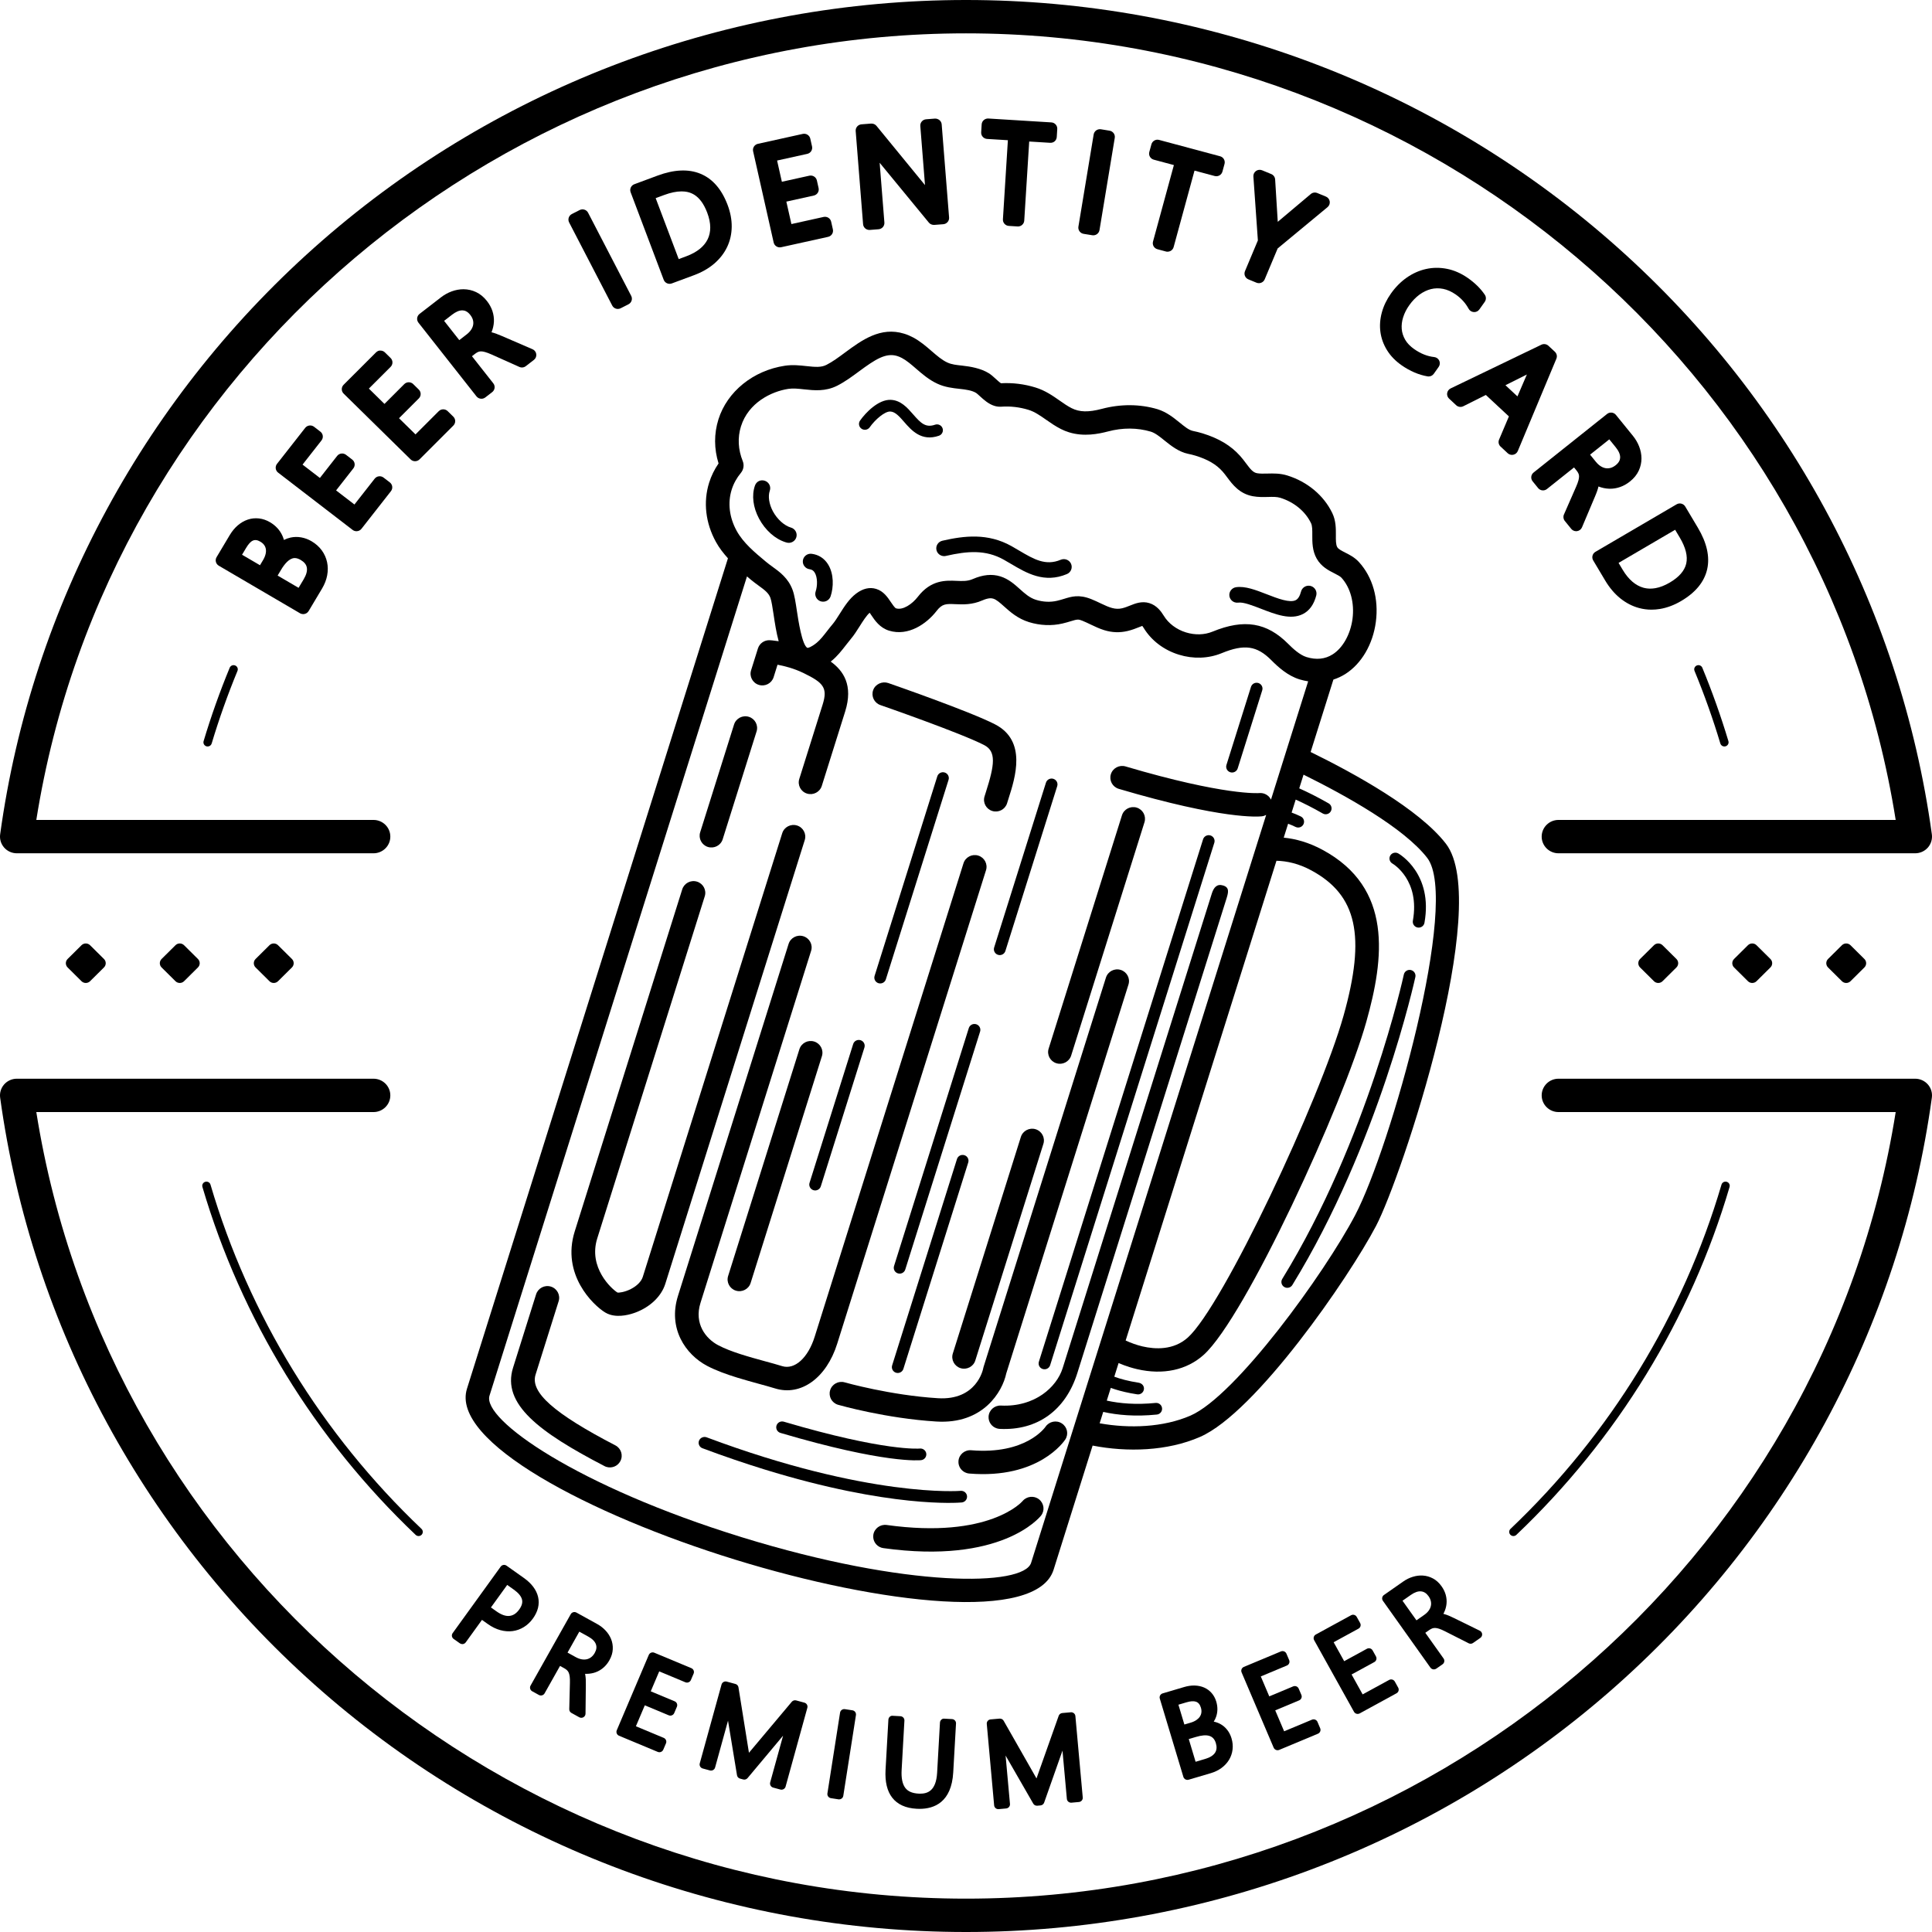 <?xml version="1.0" encoding="utf-8"?>
<!-- Generator: Adobe Illustrator 16.0.0, SVG Export Plug-In . SVG Version: 6.00 Build 0)  -->
<!DOCTYPE svg PUBLIC "-//W3C//DTD SVG 1.1//EN" "http://www.w3.org/Graphics/SVG/1.1/DTD/svg11.dtd">
<svg version="1.1" xmlns="http://www.w3.org/2000/svg" xmlns:xlink="http://www.w3.org/1999/xlink" x="0px" y="0px" width="230px"
	 height="230px" viewBox="0 0 230 230" enable-background="new 0 0 230 230" xml:space="preserve">
<g id="圖層_2">
</g>
<g id="圖層_1">
</g>
<g id="LOGO">
	<g>
		<path d="M54.745,195.634c0.085,0.061,0.188,0.093,0.292,0.093c0.027,0,0.055-0.002,0.082-0.006
			c0.131-0.021,0.249-0.094,0.326-0.201l1.933-2.677l0.695,0.494c0.487,0.346,0.986,0.59,1.481,0.725
			c0.502,0.139,0.995,0.177,1.471,0.115c0.476-0.063,0.927-0.225,1.34-0.479c0.409-0.252,0.77-0.592,1.073-1.011
			c0.297-0.411,0.503-0.837,0.61-1.268c0.107-0.443,0.11-0.882,0.011-1.302c-0.094-0.416-0.29-0.824-0.582-1.214
			c-0.28-0.374-0.655-0.728-1.113-1.052l-2.061-1.462c-0.108-0.077-0.243-0.11-0.373-0.086c-0.131,0.021-0.249,0.094-0.326,0.201
			l-5.716,7.914c-0.161,0.223-0.109,0.533,0.116,0.692L54.745,195.634z M61.161,189.235c0.554,0.394,0.884,0.791,0.982,1.182
			c0.091,0.366-0.018,0.758-0.335,1.195c-0.333,0.462-0.709,0.709-1.15,0.757c-0.458,0.056-0.981-0.134-1.562-0.545l-0.651-0.461
			l1.936-2.681L61.161,189.235z"/>
		<path d="M69.849,199.267c0.373-0.005,0.731-0.068,1.064-0.189c0.333-0.122,0.645-0.306,0.924-0.547
			c0.277-0.239,0.517-0.536,0.713-0.886c0.247-0.441,0.382-0.883,0.399-1.313c0.021-0.427-0.048-0.839-0.208-1.225
			c-0.154-0.371-0.378-0.712-0.667-1.015c-0.279-0.296-0.607-0.549-0.977-0.754l-2.47-1.364c-0.243-0.134-0.547-0.048-0.682,0.192
			l-4.783,8.5c-0.135,0.239-0.049,0.541,0.193,0.675l0.797,0.44c0.116,0.064,0.252,0.081,0.381,0.044
			c0.128-0.037,0.236-0.121,0.3-0.236l1.837-3.265l0.507,0.28c0.139,0.077,0.253,0.16,0.341,0.249
			c0.079,0.079,0.141,0.17,0.188,0.28c0.054,0.124,0.093,0.278,0.115,0.458c0.025,0.207,0.035,0.451,0.026,0.737l-0.077,3.149
			c-0.004,0.184,0.094,0.355,0.257,0.445l0.933,0.516c0.076,0.042,0.16,0.063,0.244,0.063c0.087,0,0.174-0.022,0.251-0.067
			c0.153-0.088,0.248-0.25,0.25-0.424l0.038-3.423c0.005-0.244,0.002-0.464-0.008-0.663c-0.011-0.211-0.034-0.405-0.067-0.58
			c-0.005-0.026-0.011-0.053-0.016-0.079c0.063,0.003,0.127,0.005,0.191,0.005C69.848,199.267,69.848,199.267,69.849,199.267z
			 M69.252,197.538c-0.232-0.041-0.468-0.127-0.702-0.256l-0.986-0.545l1.402-2.493l1.052,0.581
			c0.494,0.272,0.804,0.583,0.924,0.924c0.114,0.322,0.069,0.656-0.138,1.024c-0.12,0.212-0.262,0.383-0.421,0.505
			c-0.163,0.124-0.332,0.207-0.519,0.25C69.672,197.572,69.466,197.574,69.252,197.538z"/>
		<path d="M81.591,200.271c0.253,0.105,0.548-0.012,0.656-0.265l0.326-0.764c0.052-0.121,0.053-0.258,0.003-0.38
			c-0.05-0.123-0.147-0.219-0.27-0.271l-4.414-1.841c-0.253-0.104-0.548,0.013-0.656,0.265l-3.811,8.969
			c-0.107,0.253,0.012,0.544,0.268,0.651l4.613,1.925c0.063,0.026,0.129,0.039,0.194,0.039c0.195,0,0.381-0.113,0.461-0.303
			l0.322-0.756c0.052-0.121,0.053-0.258,0.002-0.38s-0.147-0.219-0.27-0.271l-3.313-1.382l1.06-2.494l2.845,1.188
			c0.123,0.052,0.261,0.052,0.383,0.002c0.124-0.049,0.221-0.146,0.273-0.267l0.319-0.75c0.107-0.253-0.012-0.544-0.267-0.65
			l-2.846-1.188l1.009-2.375L81.591,200.271z"/>
		<path d="M91.738,212.575c0.065,0.114,0.175,0.198,0.303,0.233l0.866,0.234c0.044,0.012,0.088,0.018,0.132,0.018
			c0.22,0,0.422-0.145,0.483-0.366l2.591-9.387c0.035-0.127,0.018-0.263-0.048-0.377c-0.065-0.114-0.175-0.198-0.303-0.233
			l-0.984-0.267c-0.188-0.049-0.392,0.013-0.517,0.161l-5.1,6.072l-1.248-7.791c-0.031-0.193-0.172-0.35-0.362-0.401l-1.038-0.281
			c-0.265-0.071-0.542,0.083-0.616,0.348l-2.592,9.387c-0.035,0.127-0.018,0.263,0.048,0.377s0.175,0.198,0.303,0.232l0.859,0.233
			c0.264,0.07,0.542-0.083,0.615-0.348l1.539-5.575l1.07,6.496c0.032,0.192,0.173,0.348,0.363,0.399l0.376,0.102
			c0.189,0.051,0.392-0.013,0.517-0.162l4.23-5.051l-1.538,5.569C91.655,212.325,91.672,212.461,91.738,212.575z"/>
		<path d="M100.581,203.47c-0.13-0.02-0.266,0.012-0.373,0.09c-0.107,0.077-0.179,0.194-0.2,0.324l-1.506,9.616
			c-0.043,0.271,0.145,0.525,0.418,0.567l0.9,0.139c0.025,0.004,0.051,0.006,0.077,0.006c0.105,0,0.209-0.033,0.295-0.096
			c0.108-0.078,0.179-0.194,0.2-0.324l1.507-9.617c0.042-0.271-0.145-0.525-0.418-0.567L100.581,203.47z"/>
		<path d="M107.668,204.835c0.008-0.132-0.038-0.261-0.126-0.359c-0.088-0.098-0.213-0.158-0.345-0.165l-0.909-0.05
			c-0.281-0.044-0.513,0.194-0.528,0.467l-0.337,5.962c-0.081,1.425,0.187,2.543,0.797,3.323c0.626,0.802,1.6,1.244,2.892,1.315
			c0.123,0.007,0.243,0.011,0.359,0.011c1.717,0,3.807-0.755,4.01-4.349l0.33-5.814c0.008-0.132-0.038-0.261-0.126-0.358
			c-0.089-0.098-0.213-0.158-0.346-0.165l-0.911-0.05c-0.271-0.043-0.513,0.194-0.528,0.467l-0.337,5.976
			c-0.126,2.228-1.216,2.485-2.024,2.485c-0.063,0-0.128-0.001-0.194-0.005c-0.755-0.042-1.274-0.271-1.586-0.7
			c-0.333-0.456-0.475-1.165-0.422-2.109L107.668,204.835z"/>
		<path d="M123.485,214.966l0.389-0.035c0.195-0.018,0.363-0.147,0.428-0.331l2.185-6.194l0.521,5.749
			c0.012,0.131,0.076,0.252,0.178,0.336c0.102,0.084,0.235,0.122,0.366,0.114l0.893-0.081c0.275-0.025,0.478-0.266,0.454-0.539
			l-0.876-9.692c-0.025-0.273-0.268-0.473-0.543-0.45l-1.017,0.09c-0.196,0.018-0.363,0.146-0.428,0.33l-2.642,7.454l-3.913-6.87
			c-0.097-0.168-0.282-0.261-0.48-0.25l-1.072,0.094c-0.132,0.011-0.255,0.075-0.34,0.176c-0.085,0.101-0.126,0.231-0.114,0.363
			l0.877,9.694c0.012,0.131,0.076,0.252,0.178,0.336c0.09,0.075,0.204,0.115,0.321,0.115c0.015,0,0.03-0.001,0.045-0.002l0.887-0.08
			c0.275-0.025,0.479-0.266,0.454-0.539l-0.521-5.759l3.292,5.721C123.102,214.886,123.281,214.979,123.485,214.966z"/>
		<path d="M144.928,203.5c0.003-0.306-0.042-0.62-0.137-0.936c-0.115-0.382-0.296-0.717-0.539-1
			c-0.248-0.287-0.548-0.509-0.892-0.661c-0.337-0.148-0.713-0.23-1.119-0.244c-0.006,0-0.106-0.002-0.111-0.002
			c-0.361,0-0.748,0.06-1.15,0.177l-2.572,0.761c-0.265,0.079-0.416,0.355-0.336,0.618l2.807,9.324
			c0.064,0.216,0.264,0.355,0.48,0.355c0.047,0,0.095-0.007,0.143-0.021l2.632-0.777c0.486-0.144,0.918-0.354,1.286-0.625
			c0.371-0.273,0.671-0.599,0.895-0.966c0.225-0.373,0.366-0.783,0.418-1.218c0.055-0.436,0.013-0.889-0.126-1.351
			c-0.111-0.369-0.277-0.698-0.493-0.976c-0.216-0.282-0.478-0.513-0.778-0.688c-0.254-0.147-0.537-0.253-0.842-0.315
			c0.115-0.178,0.207-0.367,0.276-0.564C144.871,204.108,144.923,203.81,144.928,203.5z M142.333,209.735l-0.813-2.704l0.846-0.25
			c1.335-0.396,2.097-0.203,2.378,0.733c0.137,0.455,0.107,0.826-0.089,1.134c-0.209,0.328-0.606,0.58-1.18,0.748L142.333,209.735z
			 M143.022,203.87c-0.022,0.176-0.081,0.335-0.177,0.484c-0.102,0.155-0.242,0.293-0.419,0.414
			c-0.189,0.129-0.42,0.235-0.687,0.313l-0.742,0.219l-0.709-2.359l0.937-0.277c0.973-0.289,1.509-0.136,1.737,0.619
			C143.025,203.494,143.045,203.691,143.022,203.87z"/>
		<path d="M151.627,208.057c0.081,0.19,0.267,0.304,0.462,0.304c0.065,0,0.131-0.013,0.195-0.039l4.613-1.927
			c0.254-0.106,0.374-0.397,0.267-0.649l-0.321-0.757c-0.051-0.122-0.149-0.218-0.272-0.268c-0.124-0.049-0.262-0.05-0.384,0.002
			l-3.313,1.384l-1.061-2.492l2.846-1.19c0.122-0.051,0.22-0.149,0.27-0.271c0.05-0.122,0.049-0.259-0.003-0.38l-0.321-0.75
			c-0.108-0.252-0.401-0.368-0.656-0.264l-2.845,1.189l-1.01-2.374l3.109-1.299c0.255-0.106,0.375-0.397,0.267-0.649l-0.324-0.763
			c-0.051-0.122-0.15-0.218-0.273-0.268c-0.124-0.049-0.261-0.05-0.384,0.002l-4.412,1.843c-0.122,0.051-0.219,0.148-0.27,0.271
			c-0.05,0.122-0.049,0.259,0.002,0.38L151.627,208.057z"/>
		<path d="M161.488,204.02c0.046,0.012,0.093,0.019,0.139,0.019c0.083,0,0.167-0.021,0.242-0.062l4.384-2.396
			c0.243-0.132,0.331-0.434,0.197-0.674l-0.4-0.719c-0.064-0.115-0.172-0.201-0.299-0.238c-0.128-0.035-0.265-0.02-0.381,0.043
			l-3.149,1.72l-1.318-2.37l2.704-1.477c0.116-0.063,0.202-0.17,0.24-0.297c0.037-0.126,0.021-0.262-0.043-0.377l-0.397-0.714
			c-0.134-0.24-0.439-0.33-0.681-0.195l-2.704,1.477l-1.255-2.256l2.956-1.615c0.117-0.063,0.203-0.17,0.24-0.297
			c0.037-0.126,0.021-0.263-0.043-0.377l-0.404-0.725c-0.133-0.242-0.439-0.33-0.68-0.195l-4.192,2.29
			c-0.117,0.063-0.203,0.17-0.24,0.297c-0.037,0.126-0.021,0.262,0.042,0.377l4.742,8.523
			C161.252,203.897,161.36,203.982,161.488,204.02z"/>
		<path d="M170.53,193.85c0.089-0.031,0.177-0.047,0.334-0.045c0.138,0.006,0.295,0.038,0.466,0.095
			c0.201,0.067,0.427,0.166,0.683,0.295l2.83,1.435c0.166,0.083,0.365,0.072,0.517-0.036l0.874-0.61
			c0.145-0.101,0.225-0.27,0.211-0.444s-0.119-0.33-0.277-0.407l-3.096-1.518c-0.221-0.11-0.423-0.203-0.605-0.277
			c-0.196-0.083-0.385-0.147-0.558-0.193c-0.026-0.007-0.053-0.014-0.08-0.021c0.03-0.055,0.059-0.111,0.085-0.167
			c0.16-0.335,0.258-0.684,0.29-1.031c0.036-0.348,0.004-0.707-0.095-1.068c-0.096-0.348-0.264-0.691-0.499-1.021
			c-0.292-0.41-0.635-0.721-1.021-0.927c-0.383-0.204-0.788-0.32-1.205-0.344c-0.404-0.027-0.813,0.029-1.211,0.155
			c-0.392,0.121-0.765,0.305-1.108,0.546l-2.312,1.615c-0.226,0.157-0.28,0.467-0.121,0.691l5.657,7.955
			c0.097,0.137,0.252,0.21,0.41,0.21c0.1,0,0.2-0.029,0.289-0.09l0.744-0.52c0.109-0.077,0.183-0.192,0.205-0.322
			c0.022-0.129-0.007-0.263-0.084-0.37l-2.173-3.056l0.475-0.332C170.283,193.959,170.41,193.892,170.53,193.85z M168.625,192.897
			l-1.66-2.333l0.985-0.688c0.461-0.322,0.871-0.467,1.24-0.425c0.341,0.038,0.626,0.224,0.872,0.568
			c0.142,0.199,0.235,0.399,0.277,0.598c0.042,0.195,0.043,0.381,0.002,0.568c-0.042,0.192-0.126,0.373-0.256,0.553
			c-0.134,0.185-0.315,0.359-0.538,0.515L168.625,192.897z"/>
		<path d="M36.095,73.11c0.257,0,0.507-0.131,0.647-0.365l1.597-2.677c0.307-0.515,0.512-1.043,0.61-1.57
			c0.101-0.538,0.098-1.065-0.009-1.566c-0.108-0.509-0.321-0.985-0.633-1.415c-0.312-0.425-0.72-0.79-1.216-1.082
			c-0.4-0.235-0.818-0.39-1.238-0.461c-0.43-0.077-0.847-0.066-1.263,0.022c-0.273,0.06-0.538,0.155-0.792,0.285
			c-0.043-0.167-0.1-0.329-0.17-0.486c-0.147-0.332-0.348-0.639-0.597-0.913c-0.248-0.273-0.548-0.514-0.89-0.714
			c-0.418-0.246-0.858-0.397-1.308-0.449c-0.46-0.052-0.91-0.006-1.34,0.14c-0.419,0.141-0.82,0.372-1.191,0.69
			c-0.359,0.307-0.681,0.698-0.956,1.16l-1.562,2.618c-0.102,0.171-0.131,0.374-0.082,0.564c0.05,0.191,0.174,0.356,0.346,0.456
			l9.663,5.658C35.833,73.077,35.965,73.11,36.095,73.11z M36.147,68.972l-0.602,1.008l-2.494-1.46l0.422-0.707
			c0.375-0.629,0.96-1.378,1.613-1.378c0.215,0,0.455,0.076,0.711,0.226c0.424,0.249,0.662,0.542,0.729,0.899
			C36.6,67.951,36.472,68.427,36.147,68.972z M31.645,65.351c0.033,0.184,0.025,0.379-0.024,0.596
			c-0.055,0.236-0.159,0.486-0.312,0.742l-0.358,0.6l-2.136-1.25l0.478-0.801c0.552-0.926,1.018-1.156,1.696-0.755
			c0.195,0.114,0.349,0.248,0.458,0.399C31.548,65.023,31.614,65.176,31.645,65.351z"/>
		<path d="M42.438,63.24c0.224,0,0.446-0.099,0.594-0.288l3.509-4.479c0.122-0.156,0.177-0.354,0.152-0.549
			s-0.127-0.375-0.285-0.496l-0.749-0.575c-0.327-0.251-0.8-0.193-1.054,0.132l-2.41,3.075l-2.183-1.678l2.054-2.624
			c0.122-0.156,0.177-0.354,0.152-0.55s-0.128-0.374-0.285-0.495l-0.742-0.57c-0.328-0.252-0.799-0.193-1.054,0.132l-2.054,2.623
			l-2.065-1.588l2.256-2.879c0.254-0.325,0.195-0.792-0.133-1.044l-0.754-0.581c-0.158-0.122-0.356-0.175-0.555-0.151
			c-0.198,0.024-0.377,0.126-0.5,0.282l-3.355,4.283c-0.123,0.156-0.177,0.354-0.152,0.55s0.127,0.374,0.285,0.495l8.868,6.82
			C42.115,63.189,42.277,63.24,42.438,63.24z"/>
		<path d="M54.191,50.13c-0.001-0.197-0.082-0.386-0.223-0.525l-0.673-0.66c-0.295-0.288-0.77-0.287-1.063,0.005l-2.767,2.765
			l-1.962-1.926l2.358-2.358c0.292-0.292,0.29-0.764-0.004-1.053l-0.667-0.655c-0.141-0.139-0.331-0.216-0.529-0.216
			c-0.001,0-0.002,0-0.003,0c-0.199,0.001-0.39,0.081-0.53,0.22l-2.358,2.358l-1.857-1.825l2.59-2.588
			c0.292-0.292,0.29-0.763-0.004-1.053l-0.678-0.667c-0.141-0.139-0.331-0.216-0.529-0.216c-0.18-0.031-0.393,0.081-0.534,0.22
			l-3.852,3.851c-0.292,0.293-0.29,0.764,0.005,1.053l7.972,7.831c0.14,0.139,0.331,0.216,0.529,0.216c0.001,0,0.002,0,0.003,0
			c0.199-0.001,0.39-0.081,0.53-0.22l4.028-4.027C54.113,50.518,54.192,50.328,54.191,50.13z"/>
		<path d="M58.799,38.295c0.02-0.426-0.041-0.854-0.179-1.273c-0.138-0.414-0.357-0.815-0.654-1.192
			c-0.373-0.474-0.804-0.829-1.282-1.054c-0.471-0.223-0.965-0.338-1.505-0.343c-0.469,0-0.941,0.085-1.403,0.254
			c-0.459,0.169-0.89,0.408-1.282,0.712l-2.549,1.971c-0.157,0.122-0.259,0.3-0.283,0.496c-0.024,0.196,0.03,0.394,0.153,0.549
			l6.905,8.768c0.148,0.189,0.369,0.287,0.593,0.287c0.161,0,0.324-0.052,0.461-0.157l0.821-0.634
			c0.157-0.122,0.259-0.3,0.284-0.496s-0.03-0.394-0.153-0.549l-2.542-3.229l0.383-0.295c0.129-0.1,0.254-0.174,0.373-0.221
			c0.096-0.038,0.2-0.057,0.326-0.059c0.133,0,0.293,0.026,0.479,0.079c0.213,0.059,0.471,0.156,0.767,0.288l3.312,1.483
			c0.255,0.116,0.552,0.08,0.771-0.091l0.963-0.744c0.209-0.162,0.317-0.42,0.284-0.681s-0.202-0.485-0.445-0.589l-3.622-1.565
			c-0.261-0.113-0.5-0.211-0.72-0.29c-0.19-0.068-0.371-0.122-0.542-0.164c0-0.002,0.001-0.004,0.002-0.006
			C58.682,39.139,58.779,38.717,58.799,38.295z M56.33,38.663c-0.033,0.195-0.11,0.384-0.234,0.576
			c-0.134,0.206-0.316,0.4-0.544,0.574l-0.876,0.678l-1.806-2.294l0.943-0.73c0.446-0.343,0.851-0.518,1.202-0.518l0.068,0.002
			c0.217,0.014,0.545,0.084,0.898,0.532c0.158,0.201,0.265,0.403,0.318,0.6C56.352,38.284,56.362,38.474,56.33,38.663z"/>
		<path d="M69.578,24.961c-0.189-0.062-0.397-0.043-0.574,0.046l-0.926,0.473c-0.369,0.189-0.514,0.637-0.324,1.002l5.129,9.892
			c0.091,0.176,0.249,0.309,0.438,0.369c0.075,0.024,0.152,0.036,0.229,0.036c0.119,0,0.237-0.028,0.344-0.083l0.925-0.472
			c0.369-0.188,0.514-0.637,0.324-1.002l-5.129-9.893C69.926,25.154,69.768,25.021,69.578,24.961z"/>
		<path d="M79.715,33.788c0.088,0,0.177-0.016,0.263-0.047l2.632-0.976c0.944-0.349,1.756-0.813,2.416-1.38
			c0.67-0.577,1.188-1.244,1.538-1.981c0.352-0.741,0.535-1.552,0.544-2.409c0.009-0.842-0.157-1.72-0.492-2.606
			c-0.705-1.864-1.789-3.11-3.223-3.702c-1.414-0.586-3.137-0.516-5.114,0.218l-2.764,1.026c-0.389,0.145-0.585,0.573-0.44,0.958
			l3.936,10.416C79.125,33.604,79.411,33.788,79.715,33.788z M80.799,30.846l-2.743-7.258l1.019-0.377
			c0.761-0.282,1.451-0.425,2.052-0.425c0.905,0,2.208,0.263,3.066,2.533c0.238,0.63,0.359,1.222,0.36,1.76
			c0,0.514-0.102,0.986-0.305,1.402c-0.206,0.423-0.518,0.806-0.927,1.14c-0.431,0.351-0.974,0.649-1.615,0.887L80.799,30.846z"/>
		<path d="M96.572,17.992c0.106-0.167,0.143-0.37,0.099-0.563l-0.208-0.924c-0.091-0.4-0.491-0.652-0.897-0.564l-5.34,1.181
			c-0.404,0.09-0.66,0.487-0.569,0.889l2.445,10.855c0.078,0.347,0.388,0.583,0.732,0.583c0.054,0,0.109-0.006,0.164-0.018
			l5.585-1.234c0.405-0.09,0.66-0.487,0.57-0.889l-0.206-0.917c-0.043-0.193-0.162-0.36-0.33-0.466
			c-0.168-0.105-0.371-0.139-0.567-0.099l-3.835,0.848l-0.602-2.672l3.27-0.723c0.405-0.09,0.66-0.488,0.569-0.889l-0.204-0.909
			c-0.043-0.193-0.163-0.36-0.331-0.466c-0.169-0.106-0.372-0.14-0.567-0.099l-3.27,0.723l-0.569-2.528l3.59-0.793
			C96.296,18.276,96.465,18.159,96.572,17.992z"/>
		<path d="M103.703,14.711l-1.147,0.09c-0.414,0.033-0.722,0.392-0.689,0.801l0.881,11.086c0.031,0.391,0.36,0.687,0.748,0.687
			c0.02,0,0.04-0.001,0.06-0.002l1.038-0.081c0.199-0.016,0.383-0.109,0.513-0.259c0.129-0.15,0.193-0.345,0.178-0.542l-0.564-7.115
			l5.858,7.126c0.155,0.189,0.396,0.284,0.64,0.272l1.077-0.082c0.199-0.016,0.384-0.109,0.513-0.259
			c0.13-0.15,0.194-0.345,0.178-0.542l-0.881-11.088c-0.033-0.411-0.404-0.702-0.808-0.685L110.25,14.2
			c-0.199,0.016-0.383,0.108-0.513,0.259c-0.129,0.15-0.193,0.345-0.177,0.542l0.559,7.035l-5.774-7.051
			C104.19,14.794,103.949,14.7,103.703,14.711z"/>
		<path d="M120.097,26.894l1.04,0.065c0.016,0.001,0.032,0.002,0.047,0.002c0.183,0,0.36-0.066,0.497-0.187
			c0.15-0.131,0.241-0.315,0.253-0.512l0.59-9.414l2.485,0.152c0.444,0.028,0.771-0.287,0.796-0.698l0.059-0.942
			c0.025-0.41-0.289-0.763-0.703-0.789l-7.5-0.463c-0.19-0.014-0.394,0.056-0.544,0.186c-0.149,0.131-0.24,0.315-0.252,0.512
			l-0.059,0.943c-0.012,0.198,0.055,0.392,0.187,0.539c0.131,0.148,0.317,0.238,0.517,0.251l2.476,0.152l-0.591,9.413
			C119.369,26.515,119.683,26.869,120.097,26.894z"/>
		<path d="M130.03,28.004c0.041,0.007,0.082,0.01,0.122,0.01c0.362,0,0.68-0.259,0.741-0.625l1.817-10.976
			c0.067-0.405-0.21-0.788-0.619-0.855l-1.027-0.168c-0.195-0.032-0.399,0.016-0.561,0.13c-0.162,0.116-0.271,0.29-0.304,0.485
			l-1.817,10.977c-0.032,0.195,0.015,0.395,0.132,0.555c0.116,0.161,0.292,0.269,0.489,0.301L130.03,28.004z"/>
		<path d="M137.792,29.67l1.005,0.27c0.064,0.018,0.13,0.026,0.196,0.026c0.13,0,0.259-0.034,0.374-0.099
			c0.173-0.098,0.299-0.261,0.351-0.452l2.485-9.104l2.403,0.643c0.192,0.052,0.397,0.025,0.57-0.073
			c0.172-0.099,0.299-0.261,0.351-0.452l0.249-0.913c0.108-0.396-0.128-0.806-0.529-0.913l-7.253-1.944
			c-0.4-0.114-0.813,0.127-0.922,0.524l-0.25,0.913c-0.052,0.191-0.025,0.395,0.074,0.565c0.1,0.171,0.263,0.296,0.456,0.348
			l2.396,0.643l-2.485,9.105C137.155,29.155,137.392,29.564,137.792,29.67z"/>
		<path d="M148.211,32.854c0.076,0.182,0.222,0.328,0.406,0.403l0.961,0.396c0.094,0.039,0.192,0.057,0.288,0.057
			c0.294,0,0.574-0.172,0.694-0.458l1.543-3.676l5.937-4.915c0.202-0.167,0.3-0.426,0.261-0.684
			c-0.04-0.257-0.212-0.475-0.455-0.575l-1.026-0.423c-0.262-0.109-0.56-0.062-0.775,0.12l-3.93,3.308l-0.312-5.043
			c-0.018-0.284-0.197-0.532-0.461-0.642l-1.091-0.45c-0.24-0.1-0.516-0.068-0.727,0.082c-0.212,0.151-0.33,0.399-0.311,0.656
			l0.535,7.612l-1.537,3.661C148.135,32.466,148.135,32.671,148.211,32.854z"/>
		<path d="M167.764,36.343c0.363-0.514,0.775-0.941,1.224-1.271c0.435-0.317,0.896-0.537,1.368-0.656
			c0.465-0.113,0.949-0.124,1.439-0.028c0.499,0.097,1.008,0.325,1.513,0.676c0.646,0.449,1.161,1.02,1.531,1.698
			c0.124,0.227,0.357,0.375,0.617,0.39c0.259,0.021,0.51-0.105,0.66-0.316l0.639-0.902c0.178-0.251,0.182-0.585,0.01-0.841
			c-0.497-0.738-1.182-1.414-2.038-2.009c-0.792-0.549-1.622-0.913-2.468-1.08c-0.85-0.167-1.693-0.16-2.501,0.022
			c-0.808,0.18-1.578,0.524-2.291,1.022c-0.704,0.493-1.333,1.126-1.87,1.883c-0.513,0.724-0.88,1.484-1.091,2.261
			c-0.216,0.787-0.273,1.571-0.172,2.329c0.103,0.763,0.369,1.496,0.792,2.176c0.42,0.68,1.005,1.282,1.737,1.792
			c0.997,0.693,2.033,1.136,3.081,1.317c0.043,0.007,0.087,0.011,0.129,0.011c0.242,0,0.473-0.116,0.615-0.317l0.585-0.826
			c0.152-0.216,0.178-0.495,0.068-0.736c-0.11-0.239-0.34-0.404-0.604-0.432c-0.799-0.083-1.596-0.399-2.37-0.938
			c-0.484-0.337-0.848-0.714-1.082-1.121c-0.239-0.415-0.374-0.833-0.412-1.278c-0.038-0.452,0.018-0.92,0.167-1.393
			C167.195,37.283,167.439,36.801,167.764,36.343z"/>
		<path d="M178.638,53.164l0.844,0.786c0.141,0.131,0.325,0.202,0.515,0.202c0.052,0,0.105-0.006,0.158-0.017
			c0.241-0.051,0.442-0.217,0.536-0.443l4.592-10.987c0.12-0.286,0.048-0.616-0.179-0.827l-0.764-0.712
			c-0.228-0.212-0.564-0.264-0.844-0.128l-10.802,5.203c-0.222,0.107-0.376,0.316-0.414,0.558c-0.038,0.242,0.048,0.486,0.228,0.655
			l0.844,0.786c0.229,0.214,0.571,0.263,0.854,0.121l2.682-1.343l2.743,2.555l-1.17,2.76
			C178.338,52.619,178.41,52.95,178.638,53.164z M181.77,44.583l-1.122,2.607l-1.429-1.331L181.77,44.583z"/>
		<path d="M184.165,58.214l3.221-2.566l0.303,0.372c0.103,0.128,0.18,0.251,0.23,0.37c0.04,0.093,0.061,0.196,0.063,0.309
			c0.003,0.138-0.021,0.3-0.07,0.485c-0.059,0.217-0.153,0.475-0.282,0.767l-1.447,3.303c-0.111,0.254-0.071,0.548,0.104,0.763
			l0.765,0.943c0.144,0.177,0.36,0.278,0.586,0.278c0.035,0,0.07-0.002,0.105-0.008c0.262-0.036,0.486-0.207,0.588-0.45l1.523-3.609
			c0.113-0.26,0.206-0.499,0.283-0.717c0.066-0.189,0.118-0.37,0.158-0.541c0.002,0,0.003,0.001,0.005,0.002
			c0.417,0.162,0.843,0.251,1.267,0.265c0.009,0,0.11,0.002,0.119,0.002c0.391,0,0.783-0.067,1.164-0.198
			c0.416-0.141,0.818-0.366,1.194-0.666c0.47-0.375,0.822-0.807,1.045-1.287c0.216-0.468,0.326-0.959,0.325-1.46
			c-0.003-0.478-0.096-0.956-0.278-1.421c-0.177-0.453-0.424-0.876-0.736-1.26l-2.026-2.497c-0.125-0.154-0.306-0.253-0.504-0.274
			c-0.202-0.021-0.397,0.037-0.552,0.161l-8.747,6.971c-0.323,0.257-0.375,0.726-0.115,1.046l0.653,0.805
			c0.125,0.154,0.306,0.252,0.504,0.274C183.809,58.398,184.01,58.339,184.165,58.214z M191.165,55.739
			c-0.196-0.03-0.393-0.105-0.588-0.226c-0.206-0.126-0.403-0.305-0.585-0.528l-0.697-0.86l2.288-1.821l0.75,0.924
			c0.376,0.463,0.558,0.884,0.54,1.251c-0.011,0.214-0.076,0.541-0.523,0.897c-0.201,0.16-0.405,0.269-0.602,0.324
			C191.546,55.754,191.349,55.768,191.165,55.739z"/>
		<path d="M200.624,60.3c-0.102-0.169-0.267-0.292-0.46-0.342c-0.193-0.049-0.399-0.021-0.569,0.081l-9.664,5.657
			c-0.171,0.1-0.296,0.264-0.346,0.456c-0.049,0.191-0.021,0.394,0.081,0.564l1.43,2.398c0.514,0.861,1.117,1.572,1.794,2.116
			c0.691,0.554,1.443,0.942,2.235,1.154c0.48,0.13,0.979,0.196,1.482,0.196c0.331,0,0.669-0.029,1.008-0.084
			c0.84-0.14,1.682-0.454,2.503-0.936c1.729-1.011,2.777-2.287,3.117-3.792c0.335-1.486-0.039-3.152-1.111-4.949L200.624,60.3z
			 M199.42,63.069l0.553,0.928c0.708,1.188,0.967,2.231,0.768,3.098c-0.196,0.851-0.859,1.613-1.971,2.264
			c-0.584,0.342-1.152,0.564-1.685,0.658c-0.214,0.038-0.426,0.057-0.629,0.057c-0.281,0-0.556-0.037-0.817-0.109
			c-0.456-0.127-0.891-0.365-1.294-0.707c-0.423-0.357-0.814-0.835-1.164-1.42l-0.494-0.827L199.42,63.069z"/>
		<path d="M227.997,128.418h-42.46c-1.106,0-2.003,0.889-2.003,1.985s0.897,1.986,2.003,1.986h40.141
			c-8.504,53.543-55.68,93.64-110.677,93.64S12.827,185.933,4.323,132.389h40.141c1.106,0,2.003-0.889,2.003-1.986
			s-0.897-1.985-2.003-1.985H2.004c-0.579,0-1.129,0.248-1.51,0.68c-0.38,0.432-0.554,1.006-0.476,1.574
			c3.755,27.3,17.378,52.408,38.36,70.701C59.553,219.833,86.765,230,115,230s55.447-10.167,76.622-28.627
			c20.981-18.292,34.604-43.4,38.36-70.701c0.078-0.568-0.095-1.142-0.476-1.574C229.125,128.666,228.575,128.418,227.997,128.418z"
			/>
		<path d="M2.004,101.582h42.46c1.106,0,2.003-0.889,2.003-1.985c0-1.097-0.897-1.986-2.003-1.986H4.323
			C12.827,44.067,60.002,3.971,115,3.971c54.997,0,102.173,40.096,110.677,93.64h-40.141c-1.106,0-2.003,0.889-2.003,1.986
			c0,1.096,0.897,1.985,2.003,1.985h42.46c0.579,0,1.129-0.248,1.51-0.68c0.38-0.432,0.554-1.006,0.476-1.574
			c-3.755-27.3-17.379-52.409-38.36-70.701C170.447,10.167,143.235,0,115,0S59.553,10.167,38.378,28.627
			c-20.981,18.292-34.604,43.4-38.36,70.701c-0.078,0.568,0.095,1.142,0.476,1.574C0.875,101.334,1.425,101.582,2.004,101.582z"/>
		<path d="M9.704,112.525l-1.654,1.639c-0.282,0.278-0.281,0.73,0,1.008l1.654,1.64c0.281,0.278,0.737,0.278,1.018,0l1.654-1.64
			c0.282-0.279,0.282-0.73,0-1.008l-1.654-1.639C10.441,112.247,9.985,112.247,9.704,112.525z"/>
		<path d="M20.892,112.525l-1.655,1.639c-0.281,0.278-0.281,0.73,0,1.008l1.655,1.64c0.281,0.278,0.737,0.278,1.019,0l1.653-1.64
			c0.282-0.279,0.282-0.73,0-1.008l-1.653-1.639C21.629,112.247,21.173,112.247,20.892,112.525z"/>
		<path d="M32.08,112.525l-1.654,1.639c-0.281,0.278-0.281,0.73,0,1.008l1.654,1.64c0.281,0.278,0.737,0.278,1.019,0l1.654-1.64
			c0.281-0.279,0.281-0.73,0-1.008l-1.654-1.639C32.817,112.247,32.361,112.247,32.08,112.525z"/>
		<path d="M196.902,112.525l-1.655,1.639c-0.281,0.278-0.281,0.73,0,1.008l1.655,1.64c0.281,0.278,0.737,0.278,1.018,0l1.654-1.64
			c0.281-0.279,0.281-0.73,0-1.008l-1.654-1.639C197.639,112.247,197.183,112.247,196.902,112.525z"/>
		<path d="M208.089,112.525l-1.653,1.639c-0.282,0.278-0.282,0.73,0,1.008l1.653,1.64c0.282,0.278,0.738,0.278,1.02,0l1.654-1.64
			c0.282-0.279,0.282-0.73,0-1.008l-1.654-1.639C208.827,112.247,208.371,112.247,208.089,112.525z"/>
		<path d="M219.278,112.525l-1.654,1.639c-0.281,0.278-0.28,0.73,0,1.008l1.654,1.64c0.281,0.278,0.737,0.278,1.019,0l1.653-1.64
			c0.282-0.279,0.282-0.73,0-1.008l-1.653-1.639C220.015,112.247,219.559,112.247,219.278,112.525z"/>
		<path d="M24.439,140.69c-0.266,0.078-0.418,0.353-0.341,0.615c4.623,15.711,13.401,30.033,25.386,41.42
			c0.098,0.092,0.222,0.138,0.347,0.138c0.131,0,0.263-0.051,0.361-0.153c0.192-0.198,0.185-0.512-0.015-0.702
			c-11.859-11.266-20.544-25.437-25.118-40.979C24.983,140.765,24.708,140.616,24.439,140.69z"/>
		<path d="M180.169,182.863c0.125,0,0.25-0.045,0.347-0.138c11.985-11.387,20.763-25.709,25.385-41.42
			c0.077-0.263-0.075-0.538-0.341-0.615c-0.269-0.074-0.544,0.075-0.621,0.338c-4.574,15.543-13.259,29.714-25.117,40.979
			c-0.2,0.19-0.207,0.504-0.015,0.702C179.906,182.812,180.038,182.863,180.169,182.863z"/>
		<path d="M202.004,79.222c-0.256,0.104-0.379,0.394-0.274,0.647c1.164,2.818,2.198,5.727,3.072,8.643
			c0.065,0.215,0.265,0.355,0.48,0.355c0.047,0,0.095-0.007,0.143-0.021c0.265-0.079,0.417-0.354,0.337-0.618
			c-0.885-2.948-1.929-5.887-3.105-8.736C202.552,79.24,202.259,79.116,202.004,79.222z"/>
		<path d="M27.344,79.493c-1.177,2.849-2.222,5.788-3.105,8.736c-0.079,0.263,0.072,0.539,0.337,0.618
			c0.048,0.014,0.096,0.021,0.143,0.021c0.216,0,0.416-0.14,0.48-0.355c0.874-2.917,1.908-5.825,3.072-8.643
			c0.105-0.254-0.018-0.544-0.274-0.647C27.744,79.119,27.449,79.239,27.344,79.493z"/>
		<g>
			<path d="M167.957,115.479c-0.382-0.082-0.751,0.16-0.833,0.535c-0.04,0.196-4.286,19.661-14.475,36.24
				c-0.202,0.328-0.096,0.756,0.236,0.958c0.049,0.029,0.1,0.052,0.156,0.069c0.301,0.092,0.639-0.024,0.809-0.304
				c10.308-16.779,14.605-36.477,14.647-36.674C168.576,115.929,168.329,115.558,167.957,115.479z"/>
			<path d="M165.761,102.801c0.135,0.081,3.3,1.982,2.438,6.811c-0.062,0.349,0.149,0.684,0.482,0.787
				c0.028,0.009,0.057,0.016,0.084,0.02c0.383,0.068,0.748-0.184,0.814-0.562c1.04-5.822-2.949-8.162-3.118-8.259
				c-0.334-0.185-0.761-0.075-0.955,0.255C165.315,102.183,165.427,102.608,165.761,102.801z"/>
			<path d="M125.762,126.577c0.737,0.229,1.526-0.179,1.757-0.914l8.729-27.776c0.228-0.734-0.183-1.512-0.924-1.743
				c-0.738-0.225-1.528,0.183-1.757,0.917l-8.729,27.776C124.607,125.569,125.022,126.35,125.762,126.577z"/>
			<path d="M119.792,163.506l14.55-46.299c0.23-0.733-0.184-1.512-0.924-1.741c-0.74-0.229-1.527,0.18-1.758,0.913l-14.575,46.37
				c-0.014,0.05-0.027,0.102-0.035,0.151c-0.03,0.157-0.794,3.837-5.396,3.554c-5.656-0.347-11.042-1.871-11.095-1.887
				c-0.744-0.213-1.523,0.213-1.737,0.952c-0.213,0.728,0.204,1.489,0.93,1.712c0.007,0.003,0.019,0.006,0.028,0.008
				c0.231,0.065,5.726,1.624,11.699,1.991C117.044,169.571,119.332,165.684,119.792,163.506z"/>
			<path d="M114.354,162.876c0.739,0.227,1.526-0.181,1.755-0.917l8.104-25.784c0.23-0.732-0.184-1.513-0.922-1.741
				c-0.739-0.228-1.528,0.181-1.758,0.914l-8.102,25.786C113.198,161.866,113.613,162.647,114.354,162.876z"/>
			<path d="M116.214,121.932c-0.368-0.114-0.764,0.091-0.88,0.457l-8.901,28.33c-0.116,0.369,0.09,0.757,0.459,0.872
				c0.372,0.115,0.765-0.09,0.879-0.458l8.909-28.33C116.793,122.437,116.585,122.048,116.214,121.932z"/>
			<path d="M145.618,105.417c-0.738-0.23-1.123,0.224-1.354,0.958l-17.76,56.509c-0.708,2.255-3.322,4.642-7.342,4.445
				c-0.776-0.038-1.437,0.553-1.474,1.319c-0.031,0.648,0.385,1.213,0.983,1.396c0.11,0.035,0.228,0.057,0.349,0.062
				c4.474,0.219,7.84-2.207,9.237-6.654l17.763-56.51C146.249,106.208,146.362,105.647,145.618,105.417z"/>
			<path d="M87.756,164c0.859,0.267,1.728,0.503,2.553,0.732c0.708,0.193,1.38,0.376,1.967,0.558c3.07,0.947,6.11-1.242,7.392-5.328
				l17.714-56.364c0.23-0.733-0.183-1.512-0.921-1.742c-0.74-0.228-1.529,0.182-1.76,0.915l-17.715,56.365
				c-0.788,2.521-2.384,3.958-3.874,3.498c-0.616-0.19-1.314-0.384-2.054-0.583c-1.895-0.521-4.05-1.11-5.551-1.902
				c-1.469-0.768-2.9-2.552-2.115-5.047l13.168-41.905c0.232-0.731-0.183-1.512-0.922-1.74c-0.74-0.229-1.528,0.18-1.758,0.915
				l-13.17,41.904c-1.211,3.857,0.876,6.963,3.483,8.334C85.247,163.162,86.493,163.61,87.756,164z"/>
			<path d="M95.167,124.906l-8.487,27.001c-0.229,0.733,0.185,1.515,0.925,1.742c0.738,0.228,1.526-0.182,1.756-0.914l8.485-27.001
				c0.231-0.734-0.182-1.514-0.923-1.743C96.185,123.764,95.397,124.173,95.167,124.906z"/>
			<path d="M96.835,141.688c0.37,0.114,0.764-0.091,0.88-0.458l5.193-16.526c0.114-0.366-0.09-0.756-0.46-0.871
				c-0.373-0.114-0.765,0.091-0.879,0.457l-5.195,16.527C96.26,141.182,96.466,141.572,96.835,141.688z"/>
			<path d="M94.881,98.272c-0.74-0.227-1.527,0.181-1.757,0.914l-16.602,52.824c-0.17,0.541-0.683,1.066-1.407,1.439
				c-0.772,0.399-1.471,0.458-1.602,0.427c-0.739-0.446-3.498-2.998-2.411-6.452l12.798-40.724c0.231-0.733-0.183-1.513-0.923-1.743
				c-0.74-0.229-1.526,0.182-1.758,0.915l-12.799,40.723c-1.609,5.123,2.18,8.78,3.634,9.657c0.184,0.112,0.377,0.195,0.577,0.255
				c1.143,0.354,2.452-0.041,3.018-0.253c1.759-0.658,3.086-1.936,3.553-3.417l16.6-52.824C96.034,99.282,95.622,98.5,94.881,98.272
				z"/>
			<path d="M84.276,100.828c0.741,0.227,1.53-0.182,1.758-0.915l4.035-12.837c0.23-0.733-0.184-1.514-0.923-1.741
				c-0.74-0.229-1.527,0.181-1.758,0.914l-4.035,12.837C83.125,99.818,83.536,100.599,84.276,100.828z"/>
			<path d="M73.26,172.069c-7.32-3.803-10.162-6.321-9.503-8.42l2.748-8.742c0.23-0.732-0.183-1.511-0.924-1.74
				c-0.74-0.229-1.526,0.182-1.758,0.914l-2.746,8.745c-1.364,4.334,3.151,7.692,10.878,11.706c0.078,0.042,0.156,0.075,0.237,0.099
				c0.634,0.196,1.339-0.078,1.658-0.683C74.212,173.267,73.946,172.427,73.26,172.069z"/>
			<path d="M126.411,169.456c-0.64-0.424-1.508-0.242-1.938,0.387c-0.095,0.136-2.364,3.341-8.853,2.806
				c-0.772-0.064-1.451,0.504-1.516,1.27c-0.056,0.661,0.363,1.253,0.979,1.442c0.098,0.031,0.198,0.052,0.302,0.06
				c8.27,0.681,11.314-3.868,11.441-4.062C127.241,170.718,127.054,169.874,126.411,169.456z"/>
			<path d="M121.731,178.704c-0.04,0.047-3.934,4.547-16.178,2.841c-0.766-0.106-1.478,0.425-1.587,1.185
				c-0.095,0.685,0.329,1.321,0.972,1.521c0.073,0.021,0.146,0.039,0.225,0.05c14.034,1.955,18.585-3.639,18.774-3.876
				c0.471-0.601,0.355-1.456-0.241-1.931C123.099,178.017,122.216,178.116,121.731,178.704z"/>
			<path d="M104.807,83.937c0.096,0.032,9.511,3.301,12.346,4.757c1.473,0.758,1.257,2.34,0.215,5.604l-0.159,0.506
				c-0.233,0.733,0.182,1.515,0.922,1.741c0.737,0.228,1.525-0.182,1.757-0.913l0.154-0.495c0.834-2.598,2.224-6.948-1.597-8.912
				c-3.007-1.546-12.316-4.777-12.71-4.915c-0.714-0.235-1.533,0.127-1.79,0.853C103.691,82.89,104.075,83.682,104.807,83.937z"/>
			<path d="M93.31,169.249c-0.372-0.11-0.763,0.099-0.872,0.468c-0.112,0.365,0.098,0.75,0.463,0.865
				c0.003,0,0.005,0.002,0.009,0.002c12.474,3.686,16.582,3.262,16.75,3.244c0.385-0.046,0.656-0.39,0.613-0.769
				c-0.045-0.383-0.396-0.655-0.775-0.613C109.458,172.449,105.399,172.824,93.31,169.249z"/>
			<path d="M114.489,178.865c0.381-0.033,0.669-0.369,0.635-0.751c-0.034-0.381-0.371-0.663-0.762-0.632
				c-0.104,0.011-10.927,0.858-30.241-6.373c-0.34-0.13-0.768,0.044-0.906,0.405c-0.137,0.358,0.047,0.761,0.41,0.897
				c2.623,0.979,5.084,1.813,7.388,2.525C105.967,179.552,114.099,178.9,114.489,178.865z"/>
			<path d="M93.529,64.555c0.043,0.014,0.083,0.025,0.125,0.037c0.501,0.136,1.015-0.155,1.151-0.647
				c0.136-0.483-0.145-0.983-0.622-1.132c-0.012-0.002-0.021-0.006-0.031-0.008c-0.769-0.225-1.625-0.975-2.142-1.939
				c-0.461-0.869-0.598-1.783-0.369-2.449c0.169-0.484-0.091-1.013-0.581-1.18c-0.53-0.177-1.021,0.091-1.187,0.576
				c-0.403,1.159-0.225,2.586,0.484,3.918C91.1,63.122,92.278,64.169,93.529,64.555z"/>
			<path d="M96.383,67.766c0.27,0.039,0.452,0.156,0.599,0.389c0.359,0.572,0.344,1.595,0.121,2.254
				c-0.163,0.487,0.102,1.013,0.591,1.175c0.006,0.002,0.012,0.004,0.019,0.005c0.485,0.15,1.003-0.112,1.166-0.591
				c0.366-1.079,0.411-2.681-0.309-3.824c-0.443-0.705-1.112-1.139-1.938-1.244c-0.511-0.068-0.981,0.288-1.051,0.793
				C95.512,67.231,95.874,67.699,96.383,67.766z"/>
			<path d="M147.007,71.708c0.128,0.039,0.265,0.053,0.41,0.033c0.602-0.086,1.719,0.349,2.708,0.732
				c1.732,0.672,3.523,1.367,4.983,0.626c0.778-0.395,1.314-1.141,1.59-2.214c0.122-0.48-0.157-0.968-0.627-1.115
				c-0.019-0.005-0.033-0.011-0.05-0.015c-0.5-0.126-1.007,0.173-1.136,0.669c-0.139,0.537-0.354,0.882-0.633,1.024
				c-0.708,0.359-2.162-0.204-3.445-0.702c-1.318-0.511-2.562-0.994-3.652-0.842c-0.51,0.072-0.868,0.542-0.798,1.046
				C146.41,71.318,146.672,71.604,147.007,71.708z"/>
			<path d="M111.485,65.486c0.078,0.333,0.33,0.582,0.635,0.677c0.153,0.046,0.321,0.058,0.488,0.017
				c2.591-0.593,4.747-0.748,6.882,0.446c0.293,0.165,0.585,0.335,0.871,0.506c1.86,1.098,3.963,2.34,6.651,1.21
				c0.477-0.2,0.698-0.744,0.498-1.214c-0.202-0.471-0.751-0.69-1.229-0.492c-1.811,0.762-3.207-0.06-4.961-1.096
				c-0.302-0.179-0.604-0.358-0.912-0.53c-2.807-1.569-5.611-1.236-8.221-0.637C111.682,64.489,111.369,64.987,111.485,65.486z"/>
			<path d="M102.754,51.131c0.283,0.089,0.604-0.01,0.785-0.266c0.652-0.925,1.79-1.902,2.447-1.876
				c0.577,0.021,1.078,0.583,1.648,1.238c0.869,0.999,2.063,2.367,4.146,1.645c0.366-0.127,0.558-0.521,0.43-0.885
				c-0.127-0.362-0.527-0.554-0.895-0.427c-1.127,0.391-1.701-0.188-2.619-1.244c-0.684-0.781-1.459-1.667-2.655-1.716
				c-1.471-0.057-2.99,1.526-3.655,2.47c-0.221,0.314-0.145,0.749,0.174,0.967C102.62,51.081,102.686,51.113,102.754,51.131z"/>
			<path d="M106.667,163.419c0.371,0.112,0.765-0.091,0.879-0.459l7.72-24.568c0.115-0.367-0.089-0.756-0.459-0.869
				c-0.371-0.115-0.765,0.089-0.881,0.456l-7.719,24.566C106.093,162.913,106.298,163.304,106.667,163.419z"/>
			<path d="M124.139,162.98c0.37,0.114,0.763-0.09,0.878-0.458l19.545-62.192c0.116-0.366-0.09-0.756-0.459-0.872
				c-0.373-0.114-0.766,0.093-0.881,0.459l-19.545,62.191C123.562,162.477,123.766,162.866,124.139,162.98z"/>
			<path d="M146.466,91.935c0.371,0.113,0.764-0.092,0.879-0.458l2.92-9.294c0.117-0.367-0.092-0.757-0.46-0.872
				c-0.369-0.115-0.763,0.092-0.878,0.458l-2.921,9.293C145.889,91.43,146.096,91.822,146.466,91.935z"/>
			<path d="M118.811,113.67c0.371,0.114,0.764-0.091,0.878-0.458l6.17-19.625c0.116-0.367-0.093-0.756-0.464-0.871
				c-0.369-0.112-0.761,0.091-0.877,0.459L118.35,112.8C118.237,113.166,118.441,113.556,118.811,113.67z"/>
			<path d="M111.583,92.42l-7.464,23.756c-0.117,0.367,0.09,0.754,0.46,0.871c0.37,0.115,0.765-0.091,0.879-0.457l7.466-23.756
				c0.113-0.366-0.093-0.757-0.462-0.87C112.091,91.85,111.699,92.055,111.583,92.42z"/>
			<path d="M163.818,145.938c3.027-5.765,13.867-38.311,8.312-45.499c-3.183-4.12-10.869-8.353-16.102-10.914l2.71-8.623
				c0.492-0.16,0.969-0.376,1.421-0.663c1.925-1.221,3.284-3.54,3.633-6.207c0.361-2.733-0.375-5.331-2.018-7.128
				c-0.5-0.545-1.101-0.852-1.631-1.121c-0.435-0.223-0.815-0.413-0.946-0.645c-0.173-0.303-0.169-0.848-0.164-1.424
				c0.003-0.811,0.009-1.728-0.427-2.633c-1.013-2.106-2.97-3.74-5.367-4.48c-0.851-0.263-1.656-0.242-2.366-0.225
				c-0.447,0.011-0.869,0.022-1.228-0.042c-0.486-0.091-0.786-0.48-1.301-1.167c-0.227-0.305-0.459-0.612-0.719-0.9
				c-1.097-1.224-2.516-2.076-4.468-2.68c-0.381-0.116-0.766-0.209-1.147-0.287c-0.494-0.103-1.014-0.539-1.595-1.008
				c-0.718-0.58-1.533-1.243-2.626-1.581c-2.09-0.618-4.376-0.632-6.612-0.039c-1.603,0.422-2.66,0.397-3.604-0.081
				c-0.482-0.243-0.942-0.564-1.429-0.906c-0.804-0.563-1.713-1.199-2.863-1.552c-1.344-0.416-2.728-0.585-4.118-0.508
				c-0.167-0.106-0.447-0.361-0.622-0.521c-0.275-0.251-0.53-0.487-0.823-0.67c-0.947-0.59-2.19-0.802-3.185-0.91
				c-0.651-0.072-1.228-0.124-1.751-0.367c-0.643-0.295-1.241-0.813-1.876-1.361c-0.661-0.574-1.347-1.167-2.195-1.622
				c-0.352-0.187-0.71-0.34-1.069-0.449c-2.821-0.873-5.061,0.782-7.036,2.238c-0.77,0.572-1.496,1.107-2.212,1.47
				c-0.629,0.322-1.32,0.268-2.394,0.149c-0.768-0.083-1.64-0.181-2.56-0.043c-3.764,0.564-6.87,3.07-7.912,6.386
				c-0.535,1.704-0.528,3.501,0.015,5.247c-0.491,0.712-0.867,1.479-1.121,2.286c-0.72,2.298-0.434,4.806,0.811,7.063
				c0.397,0.723,0.897,1.353,1.427,1.943l-31.068,98.856c-1.975,6.282,14.559,14.991,31.911,20.346
				c17.353,5.354,35.95,7.488,37.925,1.204l4.645-14.778c4.12,0.803,8.89,0.671,12.786-1.031
				C149.501,168.171,160.563,152.142,163.818,145.938z M87.106,58.288c0.224-0.714,0.593-1.386,1.097-1.995
				c0.324-0.394,0.407-0.929,0.218-1.399c-0.556-1.374-0.627-2.807-0.21-4.139c0.88-2.8,3.596-4.153,5.652-4.463
				c0.559-0.083,1.177-0.017,1.832,0.055c1.206,0.132,2.571,0.282,3.984-0.436c0.922-0.468,1.78-1.103,2.606-1.714
				c1.908-1.407,3.167-2.233,4.526-1.814c0.184,0.057,0.374,0.138,0.566,0.24c0.573,0.307,1.114,0.775,1.685,1.27
				c0.753,0.651,1.531,1.326,2.537,1.79c0.884,0.413,1.834,0.524,2.63,0.608c0.78,0.084,1.495,0.185,1.992,0.498
				c0.077,0.05,0.283,0.238,0.42,0.363c0.459,0.422,1.034,0.945,1.739,1.165c0.273,0.083,0.548,0.116,0.817,0.098
				c1.094-0.077,2.19,0.051,3.254,0.378c0.722,0.223,1.383,0.684,2.078,1.17c0.545,0.382,1.111,0.774,1.765,1.107
				c0.314,0.161,0.647,0.295,0.983,0.398c1.748,0.538,3.476,0.198,4.625-0.105c1.734-0.461,3.493-0.456,5.099,0.023
				c0.529,0.163,1.07,0.598,1.642,1.063c0.776,0.626,1.708,1.354,2.803,1.578c0.294,0.059,0.587,0.132,0.88,0.22
				c1.459,0.451,2.451,1.029,3.204,1.87c0.203,0.224,0.383,0.468,0.56,0.706c0.641,0.86,1.469,1.959,3.049,2.249
				c0.646,0.119,1.264,0.103,1.81,0.089c0.562-0.016,1.05-0.027,1.458,0.098c1.651,0.512,2.989,1.614,3.668,3.024
				c0.158,0.328,0.154,0.857,0.15,1.418c-0.003,0.829-0.01,1.86,0.528,2.807c0.544,0.956,1.411,1.398,2.109,1.751
				c0.349,0.18,0.68,0.346,0.833,0.515c1.074,1.175,1.565,3.008,1.317,4.902c-0.245,1.834-1.149,3.453-2.364,4.224
				c-0.901,0.572-1.948,0.679-3.112,0.321c-0.802-0.247-1.632-1.019-2.188-1.579c-2.523-2.53-5.221-3.001-8.999-1.449
				c-0.957,0.395-2.083,0.426-3.167,0.092c-1.121-0.345-2.082-1.067-2.637-1.983c-0.316-0.516-0.834-1.232-1.72-1.504
				c-0.889-0.274-1.675,0.042-2.306,0.295c-0.297,0.118-0.599,0.241-0.925,0.318c-0.824,0.198-1.515-0.083-2.518-0.563
				c-0.371-0.176-0.754-0.361-1.167-0.526c-1.481-0.589-2.363-0.299-3.25-0.027c-0.237,0.072-0.499,0.153-0.813,0.225
				c-0.798,0.189-1.666,0.149-2.508-0.111c-0.761-0.234-1.326-0.741-1.924-1.278c-0.633-0.568-1.351-1.213-2.331-1.516
				c-1.003-0.308-2.073-0.204-3.277,0.32c-0.618,0.271-1.228,0.245-1.934,0.213c-1.28-0.055-3.037-0.135-4.604,1.895
				c-0.674,0.875-1.782,1.629-2.597,1.378c-0.148-0.046-0.453-0.5-0.617-0.744c-0.387-0.579-0.872-1.3-1.746-1.568
				c-0.773-0.239-1.574-0.055-2.383,0.55c-0.819,0.614-1.405,1.534-1.967,2.427c-0.294,0.467-0.574,0.908-0.833,1.214
				c-0.217,0.254-0.429,0.527-0.644,0.803c-0.412,0.531-0.835,1.079-1.263,1.423c-0.643,0.521-1.012,0.611-1.098,0.603
				c-0.64-0.308-1.097-3.363-1.248-4.369c-0.154-1.023-0.287-1.91-0.516-2.53c-0.515-1.402-1.524-2.133-2.415-2.778
				c-0.242-0.176-0.491-0.354-0.764-0.583c-1.322-1.1-2.688-2.238-3.48-3.674C86.823,61.602,86.611,59.861,87.106,58.288z
				 M129.446,164.747l-0.354,1.128c0,0,0,0,0,0l-0.422,1.344c0,0,0,0,0,0l-0.28,0.889l-1.037,3.3l-4.601,14.639
				c-0.885,2.819-14.73,3.038-34.413-3.035c-19.679-6.073-30.951-14.043-30.065-16.862l30.652-97.531
				c0.16,0.135,0.322,0.275,0.479,0.406c0.288,0.239,0.585,0.457,0.879,0.672c0.774,0.561,1.223,0.904,1.433,1.481
				c0.132,0.359,0.256,1.188,0.378,1.989c0.152,1.022,0.321,2.141,0.604,3.169c-0.621-0.096-1.021-0.118-1.062-0.12
				c-0.638-0.029-1.215,0.372-1.406,0.976l-0.816,2.601c-0.232,0.733,0.184,1.514,0.922,1.74c0.74,0.229,1.526-0.18,1.759-0.913
				l0.465-1.487c0.798,0.144,1.943,0.429,3.097,0.991c2.356,1.148,2.906,1.744,2.274,3.754l-2.781,8.853
				c-0.231,0.734,0.182,1.514,0.921,1.742c0.741,0.229,1.529-0.18,1.759-0.913l2.782-8.855c0.99-3.15-0.234-4.874-1.722-5.948
				c0.033-0.026,0.066-0.047,0.1-0.075c0.679-0.551,1.231-1.257,1.715-1.885c0.189-0.244,0.376-0.485,0.564-0.708
				c0.389-0.455,0.732-1.001,1.066-1.527c0.381-0.605,0.81-1.283,1.195-1.617c0.065,0.093,0.129,0.19,0.184,0.27
				c0.431,0.644,1.021,1.52,2.122,1.862c2.298,0.707,4.485-0.823,5.662-2.348c0.673-0.872,1.133-0.853,2.246-0.804
				c0.88,0.039,1.975,0.087,3.197-0.448c0.733-0.32,1.095-0.273,1.306-0.207c0.387,0.12,0.802,0.492,1.281,0.921
				c0.725,0.649,1.625,1.456,2.972,1.872c1.32,0.406,2.702,0.464,3.986,0.164c0.381-0.089,0.707-0.186,0.999-0.276
				c0.772-0.236,0.896-0.243,1.366-0.054c0.356,0.144,0.685,0.303,1,0.454c0.505,0.24,1.025,0.49,1.598,0.667
				c0.941,0.291,1.855,0.322,2.8,0.097c0.531-0.126,0.971-0.302,1.324-0.444c0.129-0.052,0.289-0.118,0.411-0.16
				c0.04,0.051,0.09,0.124,0.155,0.226c0.918,1.512,2.411,2.649,4.206,3.202c1.708,0.528,3.511,0.465,5.077-0.175
				c2.722-1.121,4.212-0.888,5.926,0.83c0.829,0.838,1.961,1.854,3.35,2.282c0.347,0.107,0.691,0.179,1.033,0.235l-2.263,7.199
				l-0.844,2.687l-0.577,1.837l-0.592,1.883l-0.149,0.475c-0.251-0.507-0.797-0.836-1.4-0.78c-0.041,0.004-4.067,0.333-15.917-3.172
				c-0.744-0.218-1.526,0.202-1.747,0.937c-0.221,0.73,0.193,1.5,0.929,1.727c0.003,0.001,0.01,0.003,0.014,0.005
				c12.4,3.666,16.599,3.319,17.036,3.269c0.187-0.022,0.359-0.081,0.512-0.166l-0.141,0.449l-0.329,1.046l-1.401,4.457c0,0,0,0,0,0
				l-17.32,55.11L129.446,164.747z M151.96,102.472c1.25,0.031,2.651,0.334,4.149,1.145c5.435,2.937,6.51,7.782,3.842,17.282
				c-2.803,9.979-14.358,34.569-18.542,38.331c-1.688,1.518-3.872,1.412-5.407,1.055c-0.689-0.162-1.358-0.408-1.996-0.699
				L151.96,102.472z M141.732,168.521c-3.245,1.414-7.304,1.554-10.822,0.919l0.427-1.357c1.691,0.381,3.805,0.577,6.378,0.317
				c0.386-0.037,0.667-0.38,0.625-0.762c-0.038-0.38-0.385-0.662-0.768-0.622c-2.347,0.237-4.273,0.061-5.813-0.276l0.477-1.515
				c0.636,0.231,1.418,0.454,2.384,0.637c0.242,0.045,0.492,0.09,0.758,0.13c0.383,0.058,0.737-0.201,0.8-0.582
				c0.061-0.378-0.188-0.705-0.586-0.794c-1.285-0.199-2.234-0.461-2.937-0.725l0.51-1.623c0.435,0.185,0.876,0.351,1.325,0.488
				c0.29,0.089,0.581,0.168,0.872,0.237c3.099,0.719,5.917,0.115,7.937-1.705c4.953-4.452,16.597-29.81,19.357-39.645
				c2.132-7.58,3.18-15.94-5.202-20.468c-1.646-0.891-3.201-1.313-4.628-1.456l0.521-1.657c0.289,0.11,0.582,0.231,0.886,0.381
				c0.351,0.17,0.77,0.029,0.94-0.314c0.172-0.345,0.032-0.764-0.318-0.933c-0.375-0.184-0.735-0.331-1.09-0.462l0.485-1.544
				c0.955,0.43,2.024,0.966,3.221,1.652c0.045,0.027,0.094,0.047,0.141,0.062c0.308,0.095,0.647-0.029,0.814-0.315
				c0.194-0.333,0.081-0.759-0.256-0.951c-1.302-0.746-2.464-1.324-3.499-1.786l0.513-1.631c4.982,2.46,11.957,6.332,14.722,9.907
				c3.933,5.095-4.377,34.535-8.574,42.523C157.663,151.633,147.111,166.174,141.732,168.521z"/>
		</g>
	</g>
</g>
</svg>
